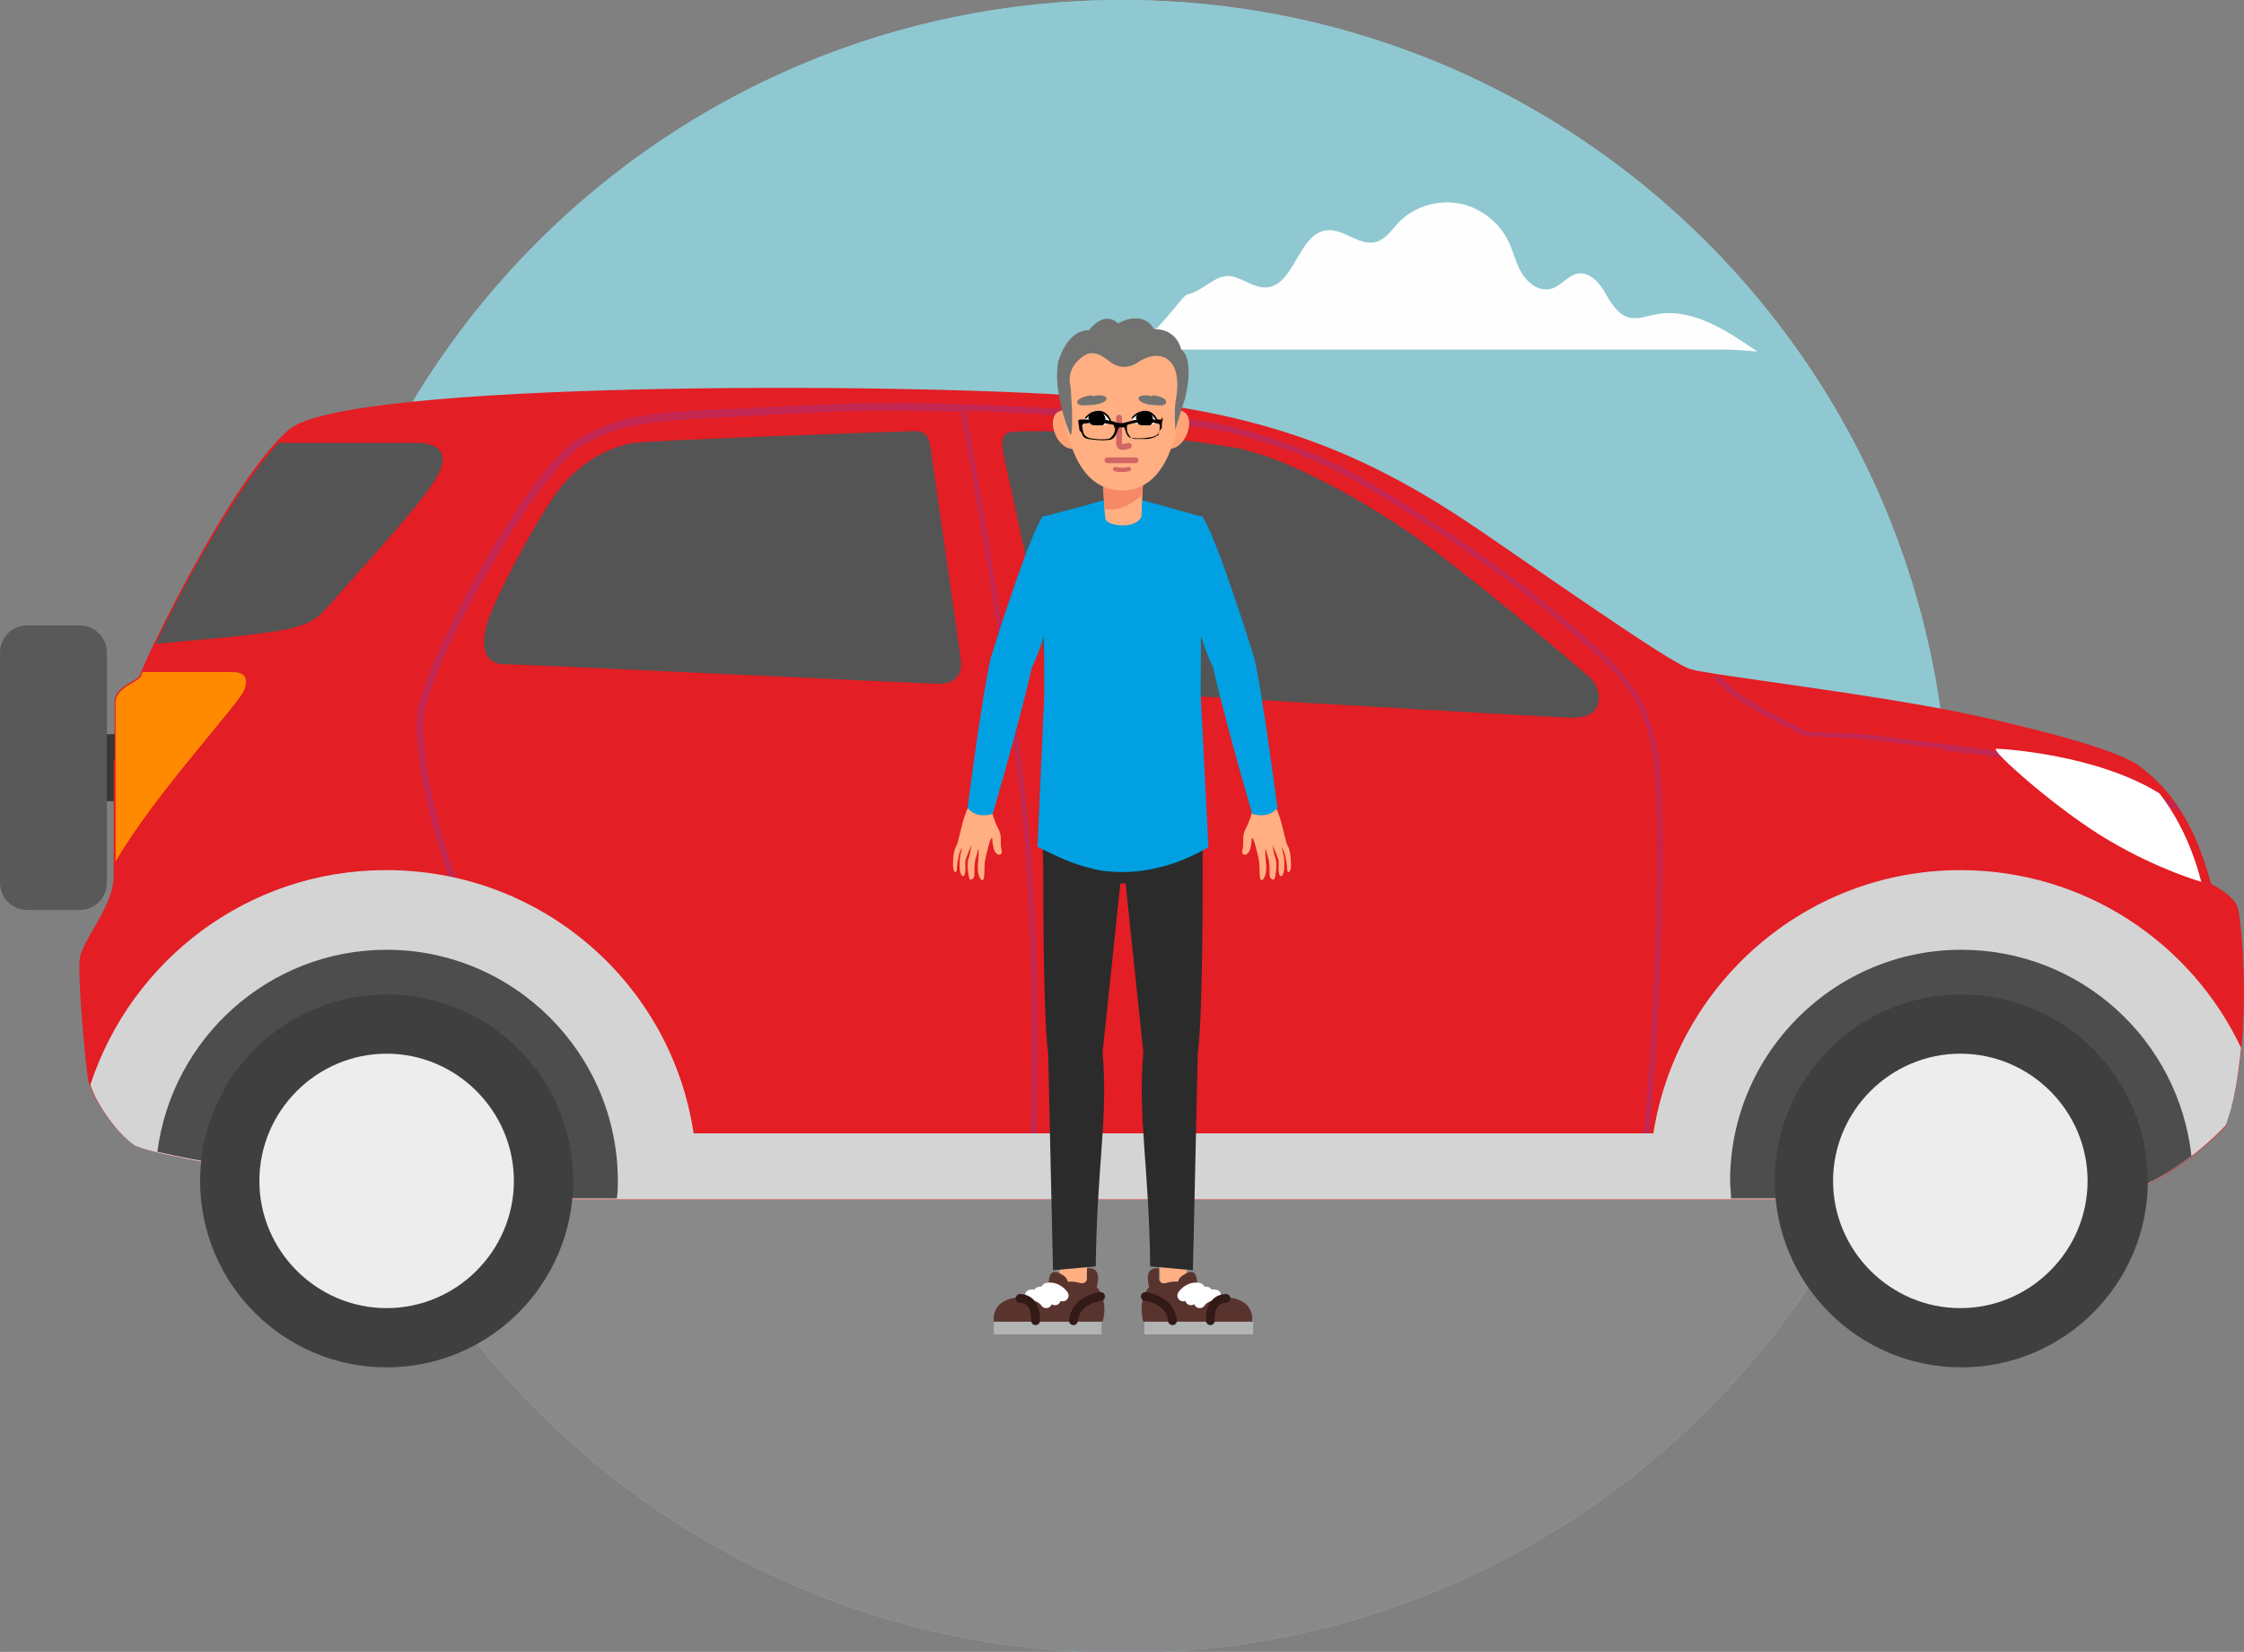 <?xml version="1.0" encoding="UTF-8"?>
<!DOCTYPE svg PUBLIC "-//W3C//DTD SVG 1.1//EN" "http://www.w3.org/Graphics/SVG/1.1/DTD/svg11.dtd">
<!-- Creator: CorelDRAW X6 -->
<svg xmlns="http://www.w3.org/2000/svg" xml:space="preserve" width="67.902mm" height="50mm" version="1.1" style="shape-rendering:geometricPrecision; text-rendering:geometricPrecision; image-rendering:optimizeQuality; fill-rule:evenodd; clip-rule:evenodd"
viewBox="0 0 2310 1701"
 xmlns:xlink="http://www.w3.org/1999/xlink">
 <rect x="0" y="0" width="2310" height="1701" fill="#808080" stroke="none"/>
 <defs>
  <style type="text/css">
   <![CDATA[
    .str5 {stroke:#D16664;stroke-width:4.47;stroke-linecap:round;stroke-linejoin:round}
    .str4 {stroke:#D16664;stroke-width:5.964;stroke-linecap:round;stroke-linejoin:round}
    .str0 {stroke:#898989;stroke-width:6.804}
    .str1 {stroke:#8FC8D1;stroke-width:6.804}
    .str3 {stroke:#321A17;stroke-width:9.002;stroke-linecap:round;stroke-linejoin:round}
    .str2 {stroke:white;stroke-width:12.002;stroke-linecap:round;stroke-linejoin:round}
    .fil2 {fill:none}
    .fil18 {fill:none;fill-rule:nonzero}
    .fil25 {fill:#727271}
    .fil1 {fill:#898989}
    .fil24 {fill:black}
    .fil0 {fill:#8FC8D1}
    .fil23 {fill:white}
    .fil20 {fill:#00A0E3;fill-rule:nonzero}
    .fil26 {fill:#727271;fill-rule:nonzero}
    .fil17 {fill:#B2B3B3;fill-rule:nonzero}
    .fil6 {fill:#E31E24;fill-rule:nonzero}
    .fil3 {fill:#FEFEFE;fill-rule:nonzero}
    .fil27 {fill:black;fill-rule:nonzero}
    .fil19 {fill:#2B2B2B;fill-rule:nonzero}
    .fil4 {fill:#363636;fill-rule:nonzero}
    .fil10 {fill:#3F3F3F;fill-rule:nonzero}
    .fil9 {fill:#4D4D4D;fill-rule:nonzero}
    .fil14 {fill:#545454;fill-rule:nonzero}
    .fil16 {fill:#59342F;fill-rule:nonzero}
    .fil5 {fill:#595959;fill-rule:nonzero}
    .fil7 {fill:#C32650;fill-rule:nonzero}
    .fil8 {fill:#D4D4D4;fill-rule:nonzero}
    .fil11 {fill:#EDEDED;fill-rule:nonzero}
    .fil21 {fill:#F78967;fill-rule:nonzero}
    .fil13 {fill:#FF8A00;fill-rule:nonzero}
    .fil22 {fill:#FFA377;fill-rule:nonzero}
    .fil15 {fill:#FFAF82;fill-rule:nonzero}
    .fil12 {fill:white;fill-rule:nonzero}
   ]]>
  </style>
    <clipPath id="id0">
     <path d="M1155 0c470,0 851,381 851,851 0,470 -381,851 -851,851 -470,0 -851,-381 -851,-851 0,-470 381,-851 851,-851z"/>
    </clipPath>
 </defs>
 <g id="Layer_x0020_1">
  <g id="_995031712">
   <path class="fil0" d="M1155 0c470,0 851,381 851,851 0,470 -381,851 -851,851 -470,0 -851,-381 -851,-851 0,-470 381,-851 851,-851z"/>
   <g style="clip-path:url(#id0)">
    <g>
     <rect class="fil1 str0" x="40" y="1163" width="2279" height="587"/>
     <rect class="fil0 str1" x="40" y="-158" width="2279" height="1321"/>
    </g>
   </g>
   <path class="fil2" d="M1155 0c470,0 851,381 851,851 0,470 -381,851 -851,851 -470,0 -851,-381 -851,-851 0,-470 381,-851 851,-851z"/>
   <path class="fil3" d="M1138 348c17,1 37,7 49,-6 24,-25 31,-38 36,-39 17,-4 30,-23 47,-18 11,3 21,11 32,11 31,0 34,-57 65,-59 17,-1 33,17 50,12 9,-3 15,-11 21,-18 15,-17 39,-25 61,-22 22,3 43,18 53,38 6,11 8,24 15,35 7,11 19,19 31,15 9,-3 16,-13 25,-15 12,-3 23,8 29,19 6,10 13,23 25,26 9,2 17,-1 26,-3 38,-8 74,16 106,38 -12,-1 -23,-2 -35,-2l-663 0c20,-12 -5,-13 28,-11z"/>
   <g>
    <polygon class="fil4" points="162,825 44,825 44,756 162,756 "/>
    <path class="fil5" d="M0 909c0,16 13,28 28,28l54 0c16,0 28,-13 28,-28l0 -237c0,-16 -13,-28 -28,-28l-54 0c-16,0 -28,13 -28,28l0 237z"/>
    <path class="fil6" d="M2292 1159c0,0 -69,76 -142,76 -73,0 -1585,0 -1651,0 -66,0 -339,-42 -360,-56 -21,-14 -44,-51 -47,-66 -3,-15 -11,-105 -9,-125 2,-20 35,-54 35,-86 0,-32 0,-161 0,-179 0,-18 26,-21 27,-30 2,-9 93,-201 153,-251 60,-50 631,-48 818,-34 187,14 294,60 413,142 119,82 193,133 211,139 18,6 194,26 294,48 100,22 154,40 170,53 16,13 51,40 72,120 0,0 22,11 27,23 5,12 17,147 -12,224z"/>
    <path class="fil6" d="M2302 933c0,1 1,1 1,2 5,12 17,147 -12,224 0,0 -69,76 -142,76 -73,0 -1585,0 -1651,0 -66,0 -339,-42 -360,-56 -21,-14 -44,-51 -47,-66 -3,-15 -11,-105 -9,-125 2,-20 35,-54 35,-86 0,-19 0,-74 0,-119l2184 149z"/>
    <g>
     <path class="fil7" d="M474 935c-20,-46 -48,-142 -45,-196 3,-53 115,-257 166,-287 44,-26 79,-28 182,-32 18,-1 37,-2 59,-3 156,-8 362,11 406,17 21,3 98,21 167,62 84,51 154,100 207,146 64,55 81,77 91,137 10,60 2,278 -10,398l-6 -1c13,-119 20,-337 11,-396 -10,-59 -27,-79 -89,-133 -53,-46 -122,-95 -206,-145 -68,-41 -143,-58 -165,-61 -30,-4 -135,-14 -248,-18 5,26 36,196 58,367 24,185 14,395 14,397l-6 0c0,-2 10,-211 -13,-396 -22,-174 -54,-346 -58,-367 -51,-1 -103,-2 -151,1 -22,1 -42,2 -59,3 -103,5 -137,6 -180,31 -49,30 -160,230 -163,282 -3,53 25,148 45,194l-5 2z"/>
     <path class="fil7" d="M2000 771c-17,-2 -34,-4 -49,-6 -32,-5 -56,-5 -71,-6 -16,-1 -25,-1 -29,-4 -1,-1 -7,-4 -13,-7 -22,-11 -61,-31 -75,-52 3,0 5,1 8,1 15,18 50,36 69,46 8,4 12,6 14,8 3,2 12,3 26,3 16,1 40,1 72,6 16,2 32,4 49,6 49,6 105,13 157,30 36,12 63,23 80,30 2,3 5,6 7,10 -16,-8 -45,-20 -88,-34 -51,-17 -107,-24 -156,-29z"/>
    </g>
    <path class="fil8" d="M398 896c160,0 293,117 316,271l988 0c24,-153 156,-271 316,-271 128,0 238,75 289,183 -3,29 -7,57 -16,80 0,0 -69,76 -142,76 -23,0 -190,0 -410,0 -14,0 -27,0 -41,0l-981 0c-13,0 -26,0 -38,0 -100,0 -168,0 -181,0 -66,0 -339,-42 -360,-56 -19,-13 -40,-45 -45,-62 42,-128 162,-221 304,-221z"/>
    <g>
     <path class="fil9" d="M2255 1191c-27,21 -66,43 -105,43 -21,0 -169,0 -368,0 0,-6 -1,-12 -1,-18 0,-131 107,-238 238,-238 123,0 224,93 237,213z"/>
     <path class="fil9" d="M162 1186c15,-117 115,-208 236,-208 131,0 238,107 238,238 0,6 0,12 -1,18 -76,0 -126,0 -136,0 -57,0 -265,-31 -337,-48z"/>
    </g>
    <path class="fil10" d="M1827 1216c0,106 86,192 192,192 106,0 192,-86 192,-192 0,-106 -86,-192 -192,-192 -106,0 -192,86 -192,192z"/>
    <path class="fil11" d="M1887 1216c0,72 59,131 131,131 72,0 131,-59 131,-131 0,-72 -59,-131 -131,-131 -72,0 -131,59 -131,131z"/>
    <path class="fil10" d="M206 1216c0,106 86,192 192,192 106,0 192,-86 192,-192 0,-106 -86,-192 -192,-192 -106,0 -192,86 -192,192z"/>
    <path class="fil11" d="M267 1216c0,72 59,131 131,131 72,0 131,-59 131,-131 0,-72 -59,-131 -131,-131 -72,0 -131,59 -131,131z"/>
    <path class="fil12" d="M2055 771c7,0 104,6 168,46 14,18 32,48 43,91 0,0 -43,-12 -94,-42 -52,-30 -125,-95 -117,-95z"/>
    <path class="fil13" d="M119 724c0,-18 26,-21 27,-30 0,0 0,-1 1,-2 29,0 82,0 91,0 12,0 18,4 14,17 -3,13 -91,106 -133,178 0,-46 0,-147 0,-163z"/>
    <path class="fil14" d="M1283 464c40,8 125,52 188,99 63,47 155,125 166,135 11,10 18,42 -19,41 -37,-1 -509,-29 -525,-31 -16,-2 -16,-20 -20,-45 -3,-25 -33,-165 -38,-186 -5,-21 -5,-30 5,-32 10,-2 129,-3 242,18z"/>
    <path class="fil14" d="M941 444c-11,0 -262,9 -288,12 -26,4 -59,21 -82,54 -23,33 -66,114 -71,137 -5,23 1,37 20,37 20,0 431,20 444,20 13,1 28,-4 25,-26 -3,-22 -28,-195 -30,-209 -2,-14 -2,-26 -19,-25z"/>
    <path class="fil14" d="M335 627c-14,19 -42,22 -73,26 -21,3 -72,7 -102,10 26,-54 82,-160 127,-207 35,0 130,0 141,0 14,0 41,4 20,38 -21,34 -99,116 -113,134z"/>
   </g>
   <g>
    <g>
     <polygon class="fil15" points="1118,1335 1121,1245 1090,1245 1091,1334 "/>
     <g>
      <g>
       <path class="fil16" d="M1099 1330c0,0 4,-12 -5,-17 -9,-6 -13,-3 -14,4 -1,7 -1,12 -1,12l20 2z"/>
       <path class="fil16" d="M1085 1322c0,0 -20,14 -36,14 0,0 -28,0 -26,25l112 0c0,0 7,-20 -6,-36 0,0 7,-21 -10,-19l0 12c0,0 -2,5 -8,3 -6,-2 -15,-2 -25,2z"/>
      </g>
      <polygon class="fil17" points="1023,1374 1134,1374 1134,1361 1023,1361 "/>
      <path class="fil18 str2" d="M1094 1334c0,0 -6,-9 -16,-7"/>
      <path class="fil18 str2" d="M1086 1338c0,0 -6,-9 -16,-7"/>
      <path class="fil18 str2" d="M1077 1341c0,0 -6,-9 -16,-7"/>
      <path class="fil18 str3" d="M1133 1335c0,0 -26,3 -28,25"/>
      <path class="fil18 str3" d="M1050 1337c0,0 17,-1 16,23"/>
     </g>
    </g>
    <g>
     <polygon class="fil15" points="1195,1335 1191,1245 1223,1245 1221,1334 "/>
     <g>
      <g>
       <path class="fil16" d="M1213 1330c0,0 -4,-12 5,-17 9,-6 13,-3 14,4 1,7 1,12 1,12l-20 2z"/>
       <path class="fil16" d="M1227 1322c0,0 20,14 36,14 0,0 28,0 26,25l-112 0c0,0 -7,-20 6,-36 0,0 -7,-21 10,-19l0 12c0,0 2,5 8,3 6,-2 15,-2 25,2z"/>
      </g>
      <polygon class="fil17" points="1290,1374 1178,1374 1178,1361 1290,1361 "/>
      <path class="fil18 str2" d="M1218 1334c0,0 6,-9 16,-7"/>
      <path class="fil18 str2" d="M1226 1338c0,0 6,-9 16,-7"/>
      <path class="fil18 str2" d="M1235 1341c0,0 6,-9 16,-7"/>
      <path class="fil18 str3" d="M1179 1335c0,0 26,3 28,25"/>
      <path class="fil18 str3" d="M1262 1337c0,0 -17,-1 -16,23"/>
     </g>
    </g>
    <g>
     <path class="fil19" d="M1074 890c-2,-37 5,-64 6,-64 59,-4 153,-6 153,-6 0,0 0,1 0,1 0,0 9,33 4,59 -57,35 -111,42 -163,9z"/>
     <path class="fil19" d="M1074 872c0,0 -1,170 5,213l5 223 44 -4c1,-102 13,-154 7,-220l21 -200c0,0 -38,-13 -82,-12z"/>
     <path class="fil19" d="M1238 872c0,0 1,170 -5,213l-5 223 -44 -4c-1,-102 -13,-154 -7,-220l-21 -200c0,0 38,-13 82,-12z"/>
    </g>
    <g>
     <g>
      <path class="fil20" d="M1245 872c-18,10 -34,17 -51,21 -12,3 -25,5 -38,5 -12,0 -23,-1 -33,-4 -18,-4 -35,-12 -55,-22l7 -157 -1 -183 45 -12 14 -4c7,-2 15,-3 23,-3 8,0 15,1 23,3l15 4 43 12 -1 183 8 157z"/>
     </g>
    </g>
    <g>
     <g>
      <path class="fil15" d="M1021 836c0,0 3,11 7,18 4,8 1,14 3,21 2,7 -6,7 -8,-1 -2,-7 -1,-11 -2,-11 -2,0 -6,18 -7,23 -1,5 0,18 -2,20 -2,2 -7,-5 -5,-19 1,-13 0,-13 0,-13 0,0 -1,5 -3,11 -1,6 -1,12 -1,16 0,4 -4,6 -5,4 -1,-2 -3,-15 -1,-21 2,-5 3,-14 3,-14 0,0 -5,12 -6,15 -1,3 1,15 -2,17 -1,1 -5,0 -4,-17 0,0 1,-8 3,-13 0,0 -3,4 -4,9 -1,5 -2,9 -2,14 0,5 -4,4 -4,-4 0,-8 1,-17 4,-21 2,-4 6,-29 12,-39l24 5z"/>
     </g>
    </g>
    <g>
     <g>
      <path class="fil15" d="M1289 836c0,0 -3,11 -7,18 -4,8 -1,14 -3,21 -2,7 6,7 8,-1 2,-7 1,-11 2,-11 2,0 6,18 7,23 1,5 0,18 2,20 2,2 7,-5 5,-19 -1,-13 0,-13 0,-13 0,0 1,5 3,11 1,6 1,12 1,16 0,4 4,6 5,4 1,-2 3,-15 1,-21 -2,-5 -3,-14 -3,-14 0,0 5,12 6,15 1,3 -1,15 2,17 1,1 5,0 4,-17 0,0 -1,-8 -3,-13 0,0 3,4 4,9 1,5 2,9 2,14 0,5 4,4 4,-4 0,-8 -1,-17 -4,-21 -2,-4 -6,-29 -12,-39l-24 5z"/>
     </g>
    </g>
    <g>
     <path class="fil20" d="M1097 568c0,0 -19,89 -35,120 0,0 -9,43 -40,150 0,0 -16,6 -26,-6 0,0 15,-117 24,-155 0,0 40,-129 54,-146 0,0 21,8 23,36z"/>
    </g>
    <g>
     <path class="fil20" d="M1214 568c0,0 19,89 35,120 0,0 9,43 40,150 0,0 16,6 26,-6 0,0 -15,-117 -24,-155 0,0 -40,-129 -54,-146 0,0 -21,8 -23,36z"/>
    </g>
    <g>
     <g>
      <path class="fil15" d="M1177 491l-1 18 -1 23c0,0 -3,9 -19,9 -15,0 -18,-6 -18,-6l-1 -10 -2 -34 41 0z"/>
     </g>
     <g>
      <path class="fil21" d="M1177 491l-1 18c-6,6 -22,19 -39,15l-2 -34 41 0z"/>
     </g>
    </g>
    <g>
     <g>
      <path class="fil22" d="M1109 429c0,0 -12,-11 -21,-4 -11,9 1,41 20,37l1 -33z"/>
     </g>
    </g>
    <g>
     <g>
      <path class="fil22" d="M1199 429c0,0 12,-11 21,-4 11,9 -1,41 -20,37l-1 -33z"/>
     </g>
    </g>
    <path class="fil15" d="M1155 505c-45,0 -58,-54 -62,-94 -4,-37 24,-69 60,-70 0,0 1,0 1,0 1,0 1,0 2,0 35,0 63,32 60,68 -3,40 -16,96 -61,96z"/>
    <g>
     <path class="fil23" d="M1143 433c0,0 -4,-9 -12,-9 -9,0 -14,6 -14,6 0,0 2,8 13,8 11,1 13,-5 13,-5z"/>
     <path class="fil24" d="M1121 431c0,2 1,5 2,6 2,1 4,1 6,1 2,0 4,0 6,0 2,-1 3,-4 3,-6 0,-2 -1,-4 -2,-6 -2,-1 -3,-2 -6,-2 -3,0 -5,0 -7,1 -1,1 -2,3 -3,6z"/>
     <path class="fil24" d="M1144 433c0,0 -1,-2 -3,-5 -2,-2 -5,-5 -10,-5l0 0c-9,0 -14,7 -14,7l0 1 1 0 0 0c1,-1 6,-6 13,-6l0 0c4,0 7,2 9,5 1,1 2,2 2,3 0,0 0,1 0,1l0 0c0,0 0,0 1,0 0,0 0,0 0,-1z"/>
    </g>
    <g>
     <path class="fil23" d="M1191 433c0,0 -4,-9 -12,-9 -9,0 -14,6 -14,6 0,0 2,8 13,8 11,1 13,-5 13,-5z"/>
     <path class="fil24" d="M1170 431c0,2 1,5 2,6 2,1 4,1 6,1 2,0 4,0 6,0 2,-1 3,-4 3,-6 0,-2 -1,-4 -2,-6 -2,-1 -3,-2 -6,-2 -3,0 -5,0 -7,1 -1,1 -2,3 -3,6z"/>
     <path class="fil24" d="M1192 433c0,0 -1,-2 -3,-5 -2,-2 -5,-5 -10,-5l0 0c-9,0 -14,7 -14,7l0 1 1 0 0 0c1,-1 6,-6 13,-6l0 0c4,0 7,2 9,5 1,1 2,2 2,3 0,0 0,1 0,1l0 0c0,0 0,0 1,0 0,0 0,0 0,-1z"/>
    </g>
    <path class="fil25" d="M1124 407c0,0 -9,1 -13,4 -3,2 -3,5 1,6 3,1 9,0 13,0 9,-1 15,-4 14,-7 -1,-4 -10,-3 -15,-2z"/>
    <path class="fil25" d="M1187 407c0,0 8,1 12,4 2,2 2,5 -1,6 -3,1 -9,0 -12,0 -9,-1 -14,-4 -14,-7 1,-4 10,-3 14,-2z"/>
    <g>
     <line class="fil18 str4" x1="1152" y1="430" x2="1152" y2= "456" />
     <path class="fil18 str4" d="M1152 456c0,1 0,1 0,2 1,2 3,3 5,2"/>
     <line class="fil18 str4" x1="1158" y1="460" x2="1162" y2= "459" />
    </g>
    <path class="fil26" d="M1102 448c0,0 -18,-41 -13,-74 0,0 8,-34 32,-34 0,0 15,-21 30,-7 0,0 25,-15 37,6 0,0 22,-2 28,21 0,0 14,7 4,50 0,0 -8,24 -10,33 0,0 -2,-21 1,-35 0,0 5,-27 -8,-37 0,0 -10,-11 -30,1 0,0 -15,13 -31,0 -16,-13 -24,-9 -33,0 0,0 -11,10 -7,26 0,0 3,33 1,48z"/>
    <line class="fil18 str4" x1="1140" y1="474" x2="1169" y2= "474" />
    <path class="fil18 str5" d="M1148 483c0,0 6,2 14,0"/>
    <path class="fil27" d="M1196 432c-2,0 -3,0 -5,0 -8,0 -17,-1 -25,1 -2,1 -5,1 -7,2 -3,1 -7,1 -10,0 -1,0 -2,-1 -3,-1 -8,-2 -15,-3 -23,-2 -4,0 -7,0 -11,0 -2,0 -2,1 -2,2 0,2 1,5 1,7 0,1 0,2 1,3 0,0 1,1 1,1 1,1 1,3 2,4 0,1 1,1 2,2 1,0 2,1 3,1 7,1 14,2 21,1 4,0 6,-2 8,-6 1,-2 1,-3 2,-5 0,-1 1,-2 2,-2 1,0 1,0 2,0 2,0 3,0 3,2 1,2 1,4 2,5 1,3 3,4 6,4 7,1 14,0 20,-1 3,-1 6,-2 7,-5 0,-1 1,-2 2,-3 1,-1 1,-1 1,-2 0,0 0,-1 0,-1 0,-2 0,-4 1,-7 0,-1 0,-2 -1,-2zm-48 8l0 0c0,4 -1,7 -4,10 -1,1 -2,2 -4,2 -7,1 -13,0 -19,-1 -3,-1 -5,-3 -6,-6 0,-2 -1,-4 -1,-6 0,-2 1,-3 3,-3 3,0 6,-1 10,-1 4,0 12,1 17,2 0,0 1,0 1,0 2,1 2,1 2,4zm43 8l0 0c0,1 -1,1 -2,2 -3,1 -5,2 -8,2 -4,0 -8,0 -12,0 -4,0 -6,-2 -8,-6 -1,-2 -1,-4 -1,-7 0,-1 1,-2 2,-2 4,-1 7,-2 11,-2 3,0 5,0 9,0 2,0 6,0 9,1 2,0 3,1 3,3 0,3 -1,7 -2,10z"/>
   </g>
  </g>
 </g>
</svg>
